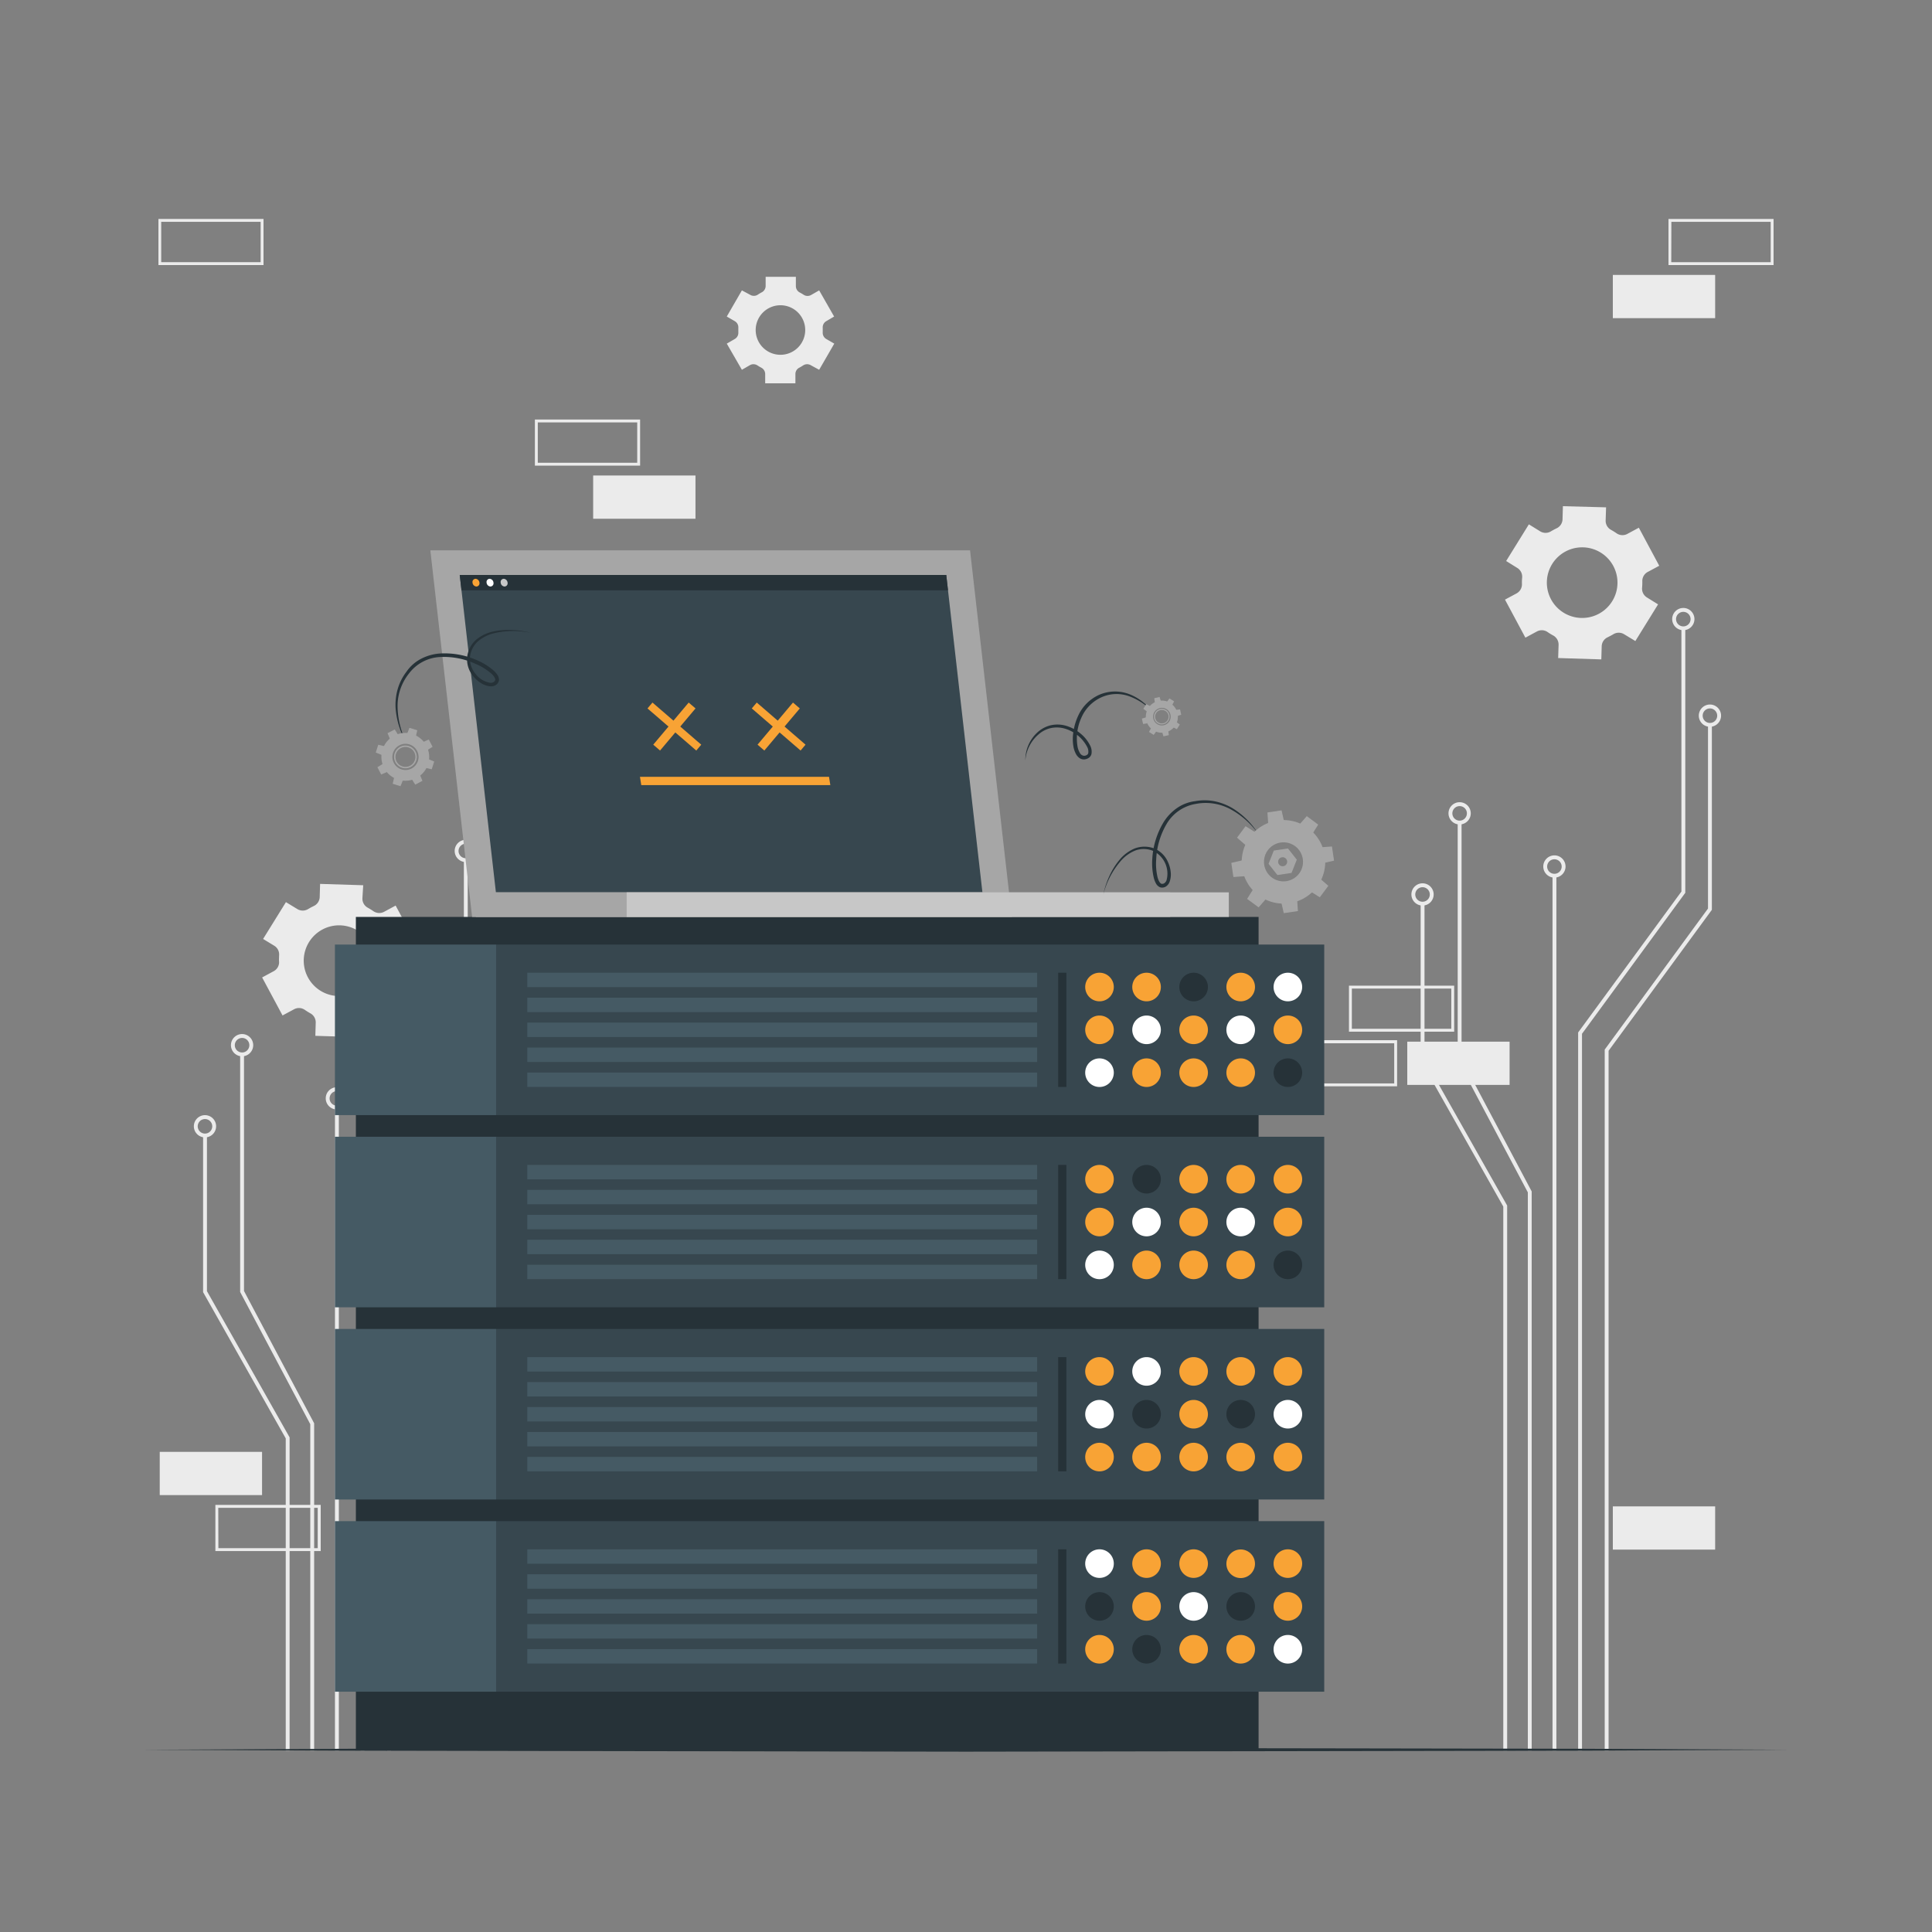 <svg xmlns="http://www.w3.org/2000/svg" viewBox="0 0 500 500"><rect x="0" y="0" width="500" height="500" fill="#808080" stroke="none"/><g id="freepik--background-complete--inject-4"><rect x="417.41" y="71.15" width="26.48" height="11.19" transform="translate(861.29 153.49) rotate(-180)" style="fill:#ebebeb"></rect><path d="M459,68.6H431.8V56.66H459Zm-26.48-.75h25.73V57.41H432.55Z" style="fill:#ebebeb"></path><path d="M361.57,281.14H334.34V269.2h27.23Zm-26.48-.75h25.73V270H335.09Z" style="fill:#ebebeb"></path><path d="M376.34,267H349.11V255.09h27.23Zm-26.48-.75h25.73V255.84H349.86Z" style="fill:#ebebeb"></path><rect x="364.2" y="269.58" width="26.48" height="11.19" transform="translate(754.88 550.35) rotate(180)" style="fill:#ebebeb"></rect><path d="M165.66,120.51H138.43V108.57h27.23Zm-26.48-.75h25.73V109.32H139.18Z" style="fill:#ebebeb"></path><rect x="153.52" y="123.05" width="26.48" height="11.19" transform="translate(333.51 257.3) rotate(180)" style="fill:#ebebeb"></rect><path d="M68.2,68.6H41V56.66H68.2Zm-26.48-.75H67.45V57.41H41.72Z" style="fill:#ebebeb"></path><path d="M83,401.41H55.74V389.47H83Zm-26.48-.75H82.22V390.22H56.49Z" style="fill:#ebebeb"></path><rect x="41.34" y="375.74" width="26.48" height="11.19" transform="translate(109.16 762.67) rotate(180)" style="fill:#ebebeb"></rect><rect x="417.41" y="389.85" width="26.48" height="11.19" transform="translate(861.29 790.89) rotate(-180)" style="fill:#ebebeb"></rect><polygon points="94.32 453.04 93.32 453.04 93.32 327.21 93.42 327.08 120.05 290.73 120.05 222.56 121.05 222.56 121.05 291.05 120.95 291.19 94.32 327.54 94.32 453.04" style="fill:#ebebeb"></polygon><path d="M120.55,223.1a2.88,2.88,0,1,1,2.88-2.88A2.88,2.88,0,0,1,120.55,223.1Zm0-4.75a1.88,1.88,0,1,0,1.88,1.87A1.87,1.87,0,0,0,120.55,218.35Z" style="fill:#ebebeb"></path><polygon points="101.2 453.04 100.2 453.04 100.2 331.62 100.3 331.49 126.94 295.14 126.94 247.55 127.94 247.55 127.94 295.46 127.84 295.6 101.2 331.94 101.2 453.04" style="fill:#ebebeb"></polygon><path d="M127.44,248.09a2.88,2.88,0,1,1,2.87-2.87A2.88,2.88,0,0,1,127.44,248.09Zm0-4.75a1.88,1.88,0,1,0,1.87,1.88A1.88,1.88,0,0,0,127.44,243.34Z" style="fill:#ebebeb"></path><rect x="86.69" y="286.63" width="1" height="166.41" style="fill:#ebebeb"></rect><path d="M87.19,287.13a2.88,2.88,0,1,1,2.87-2.88A2.88,2.88,0,0,1,87.19,287.13Zm0-4.75a1.88,1.88,0,1,0,1.87,1.87A1.88,1.88,0,0,0,87.19,282.38Z" style="fill:#ebebeb"></path><polygon points="81.3 453.04 80.3 453.04 80.3 368.58 62.15 334.36 62.15 272.87 63.15 272.87 63.15 334.11 81.3 368.34 81.3 453.04" style="fill:#ebebeb"></polygon><path d="M62.65,273.37a2.88,2.88,0,1,1,2.88-2.88A2.88,2.88,0,0,1,62.65,273.37Zm0-4.75a1.88,1.88,0,1,0,1.88,1.87A1.87,1.87,0,0,0,62.65,268.62Z" style="fill:#ebebeb"></path><polygon points="74.95 453.04 73.95 453.04 73.95 372.25 52.56 334.41 52.56 293.86 53.56 293.86 53.56 334.15 74.95 371.99 74.95 453.04" style="fill:#ebebeb"></polygon><path d="M53.06,294.36a2.88,2.88,0,1,1,2.87-2.87A2.88,2.88,0,0,1,53.06,294.36Zm0-4.75a1.88,1.88,0,1,0,1.87,1.88A1.88,1.88,0,0,0,53.06,289.61Z" style="fill:#ebebeb"></path><polygon points="409.42 453.04 408.42 453.04 408.42 267.21 408.51 267.08 435.15 230.73 435.15 162.56 436.15 162.56 436.15 231.06 409.42 267.54 409.42 453.04" style="fill:#ebebeb"></polygon><path d="M435.65,163.1a2.88,2.88,0,1,1,2.87-2.88A2.88,2.88,0,0,1,435.65,163.1Zm0-4.75a1.88,1.88,0,1,0,1.87,1.87A1.88,1.88,0,0,0,435.65,158.35Z" style="fill:#ebebeb"></path><polygon points="416.3 453.04 415.3 453.04 415.3 271.62 415.4 271.49 442.03 235.13 442.03 187.55 443.03 187.55 443.03 235.46 416.3 271.94 416.3 453.04" style="fill:#ebebeb"></polygon><path d="M442.53,188.09a2.88,2.88,0,1,1,2.88-2.87A2.88,2.88,0,0,1,442.53,188.09Zm0-4.75a1.88,1.88,0,1,0,1.88,1.88A1.88,1.88,0,0,0,442.53,183.34Z" style="fill:#ebebeb"></path><rect x="401.79" y="226.63" width="1" height="226.41" style="fill:#ebebeb"></rect><path d="M402.29,227.13a2.88,2.88,0,1,1,2.87-2.88A2.88,2.88,0,0,1,402.29,227.13Zm0-4.75a1.88,1.88,0,1,0,1.87,1.87A1.88,1.88,0,0,0,402.29,222.38Z" style="fill:#ebebeb"></path><polygon points="396.4 453.04 395.4 453.04 395.4 308.58 377.25 274.36 377.25 212.87 378.25 212.87 378.25 274.11 396.4 308.34 396.4 453.04" style="fill:#ebebeb"></polygon><path d="M377.75,213.37a2.88,2.88,0,1,1,2.88-2.88A2.88,2.88,0,0,1,377.75,213.37Zm0-4.75a1.88,1.88,0,1,0,1.88,1.87A1.87,1.87,0,0,0,377.75,208.62Z" style="fill:#ebebeb"></path><polygon points="390.05 453.04 389.05 453.04 389.05 312.25 367.66 274.41 367.66 233.86 368.66 233.86 368.66 274.15 390.05 311.99 390.05 453.04" style="fill:#ebebeb"></polygon><path d="M368.16,234.36a2.88,2.88,0,1,1,2.87-2.87A2.88,2.88,0,0,1,368.16,234.36Zm0-4.75a1.88,1.88,0,1,0,1.87,1.88A1.88,1.88,0,0,0,368.16,229.61Z" style="fill:#ebebeb"></path><path d="M423.23,165.9l5.88-9.49-2.9-1.8a2.67,2.67,0,0,1-1.24-2.5,15.44,15.44,0,0,0,.06-1.67,2.65,2.65,0,0,1,1.38-2.41l3-1.61-5.28-9.85-3,1.62a2.66,2.66,0,0,1-2.77-.18,16,16,0,0,0-1.42-.88,2.67,2.67,0,0,1-1.4-2.41l.11-3.42L404.48,131l-.1,3.43a2.67,2.67,0,0,1-1.56,2.31c-.24.11-.49.24-.73.37s-.48.26-.71.4a2.65,2.65,0,0,1-2.78,0l-2.93-1.81-5.88,9.49L392.7,147a2.66,2.66,0,0,1,1.23,2.5,13.1,13.1,0,0,0-.05,1.66,2.68,2.68,0,0,1-1.39,2.41l-3,1.61,5.28,9.85,3-1.62a2.66,2.66,0,0,1,2.77.18,13.84,13.84,0,0,0,1.42.87,2.68,2.68,0,0,1,1.4,2.41l-.11,3.43,11.17.35.1-3.43a2.65,2.65,0,0,1,1.55-2.3l.74-.38c.25-.13.49-.26.72-.4a2.67,2.67,0,0,1,2.79,0Zm-9.46-7.05a9.14,9.14,0,1,1,3.75-12.38A9.14,9.14,0,0,1,413.77,158.85Z" style="fill:#ebebeb"></path><path d="M101.53,263.69l5.89-9.49-2.91-1.8a2.64,2.64,0,0,1-1.23-2.49,15.6,15.6,0,0,0,0-1.67,2.64,2.64,0,0,1,1.39-2.41l3-1.62-5.28-9.85-3,1.62a2.68,2.68,0,0,1-2.78-.18,16,16,0,0,0-1.42-.88,2.66,2.66,0,0,1-1.4-2.41L94,229.1l-11.16-.35-.1,3.43a2.67,2.67,0,0,1-1.56,2.31l-.74.37-.71.41a2.68,2.68,0,0,1-2.77,0L74,233.47,68.09,243,71,244.77a2.64,2.64,0,0,1,1.23,2.5c0,.55-.06,1.11,0,1.66a2.64,2.64,0,0,1-1.39,2.41l-3,1.62,5.28,9.84,3-1.61a2.66,2.66,0,0,1,2.78.17,15.81,15.81,0,0,0,1.41.88,2.66,2.66,0,0,1,1.4,2.41l-.1,3.42,11.16.35.11-3.43a2.64,2.64,0,0,1,1.55-2.3l.74-.37.71-.41a2.67,2.67,0,0,1,2.79,0Zm-9.45-7a9.15,9.15,0,1,1,3.74-12.39A9.15,9.15,0,0,1,92.08,256.65Z" style="fill:#ebebeb"></path><path d="M215.87,81.92,212,75.15l-2.08,1.19a1.85,1.85,0,0,1-1.95-.06,11.12,11.12,0,0,0-1-.59,1.85,1.85,0,0,1-1-1.65v-2.4h-7.82V74a1.87,1.87,0,0,1-1,1.65c-.35.18-.69.38-1,.59a1.85,1.85,0,0,1-2,.06L192,75.15l-3.91,6.77,2.08,1.2a1.85,1.85,0,0,1,.91,1.73c0,.19,0,.38,0,.57s0,.39,0,.58a1.84,1.84,0,0,1-.9,1.72l-2.09,1.21L192,95.7l2.08-1.2a1.87,1.87,0,0,1,1.95.07,11.12,11.12,0,0,0,1,.59,1.86,1.86,0,0,1,1,1.65V99.2h7.82V96.81a1.84,1.84,0,0,1,1-1.65c.35-.18.68-.38,1-.59a1.87,1.87,0,0,1,1.95-.07L212,95.7l3.91-6.77-2.08-1.2a1.86,1.86,0,0,1-.91-1.73c0-.19,0-.38,0-.58s0-.38,0-.57a1.85,1.85,0,0,1,.91-1.73Zm-7.48,3.5A6.41,6.41,0,1,1,202,79,6.41,6.41,0,0,1,208.39,85.42Z" style="fill:#ebebeb"></path></g><g id="freepik--Server--inject-4"><rect x="92.1" y="237.3" width="233.62" height="215.53" style="fill:#263238"></rect><rect x="128.41" y="244.45" width="214.3" height="44.14" style="fill:#37474f"></rect><rect x="86.68" y="244.45" width="41.73" height="44.14" transform="translate(215.09 533.04) rotate(180)" style="fill:#455a64"></rect><rect x="136.46" y="251.74" width="131.95" height="3.73" style="fill:#455a64"></rect><rect x="136.46" y="258.2" width="131.95" height="3.73" style="fill:#455a64"></rect><rect x="136.46" y="264.65" width="131.95" height="3.73" style="fill:#455a64"></rect><rect x="136.46" y="271.11" width="131.95" height="3.73" style="fill:#455a64"></rect><rect x="136.46" y="277.57" width="131.95" height="3.73" style="fill:#455a64"></rect><path d="M288.25,255.43a3.7,3.7,0,1,1-3.7-3.69A3.7,3.7,0,0,1,288.25,255.43Z" style="fill:#F8A335"></path><path d="M300.43,255.43a3.7,3.7,0,1,1-3.7-3.69A3.7,3.7,0,0,1,300.43,255.43Z" style="fill:#F8A335"></path><path d="M312.61,255.43a3.7,3.7,0,1,1-3.7-3.69A3.7,3.7,0,0,1,312.61,255.43Z" style="fill:#263238"></path><path d="M324.79,255.43a3.7,3.7,0,1,1-3.69-3.69A3.7,3.7,0,0,1,324.79,255.43Z" style="fill:#F8A335"></path><path d="M337,255.43a3.7,3.7,0,1,1-3.69-3.69A3.7,3.7,0,0,1,337,255.43Z" style="fill:#fff"></path><path d="M288.25,266.52a3.7,3.7,0,1,1-3.7-3.7A3.7,3.7,0,0,1,288.25,266.52Z" style="fill:#F8A335"></path><path d="M300.43,266.52a3.7,3.7,0,1,1-3.7-3.7A3.7,3.7,0,0,1,300.43,266.52Z" style="fill:#fff"></path><path d="M312.61,266.52a3.7,3.7,0,1,1-3.7-3.7A3.7,3.7,0,0,1,312.61,266.52Z" style="fill:#F8A335"></path><path d="M324.79,266.52a3.7,3.7,0,1,1-3.69-3.7A3.69,3.69,0,0,1,324.79,266.52Z" style="fill:#fff"></path><path d="M337,266.52a3.7,3.7,0,1,1-3.69-3.7A3.69,3.69,0,0,1,337,266.52Z" style="fill:#F8A335"></path><path d="M288.25,277.6a3.7,3.7,0,1,1-3.7-3.69A3.7,3.7,0,0,1,288.25,277.6Z" style="fill:#fff"></path><path d="M300.43,277.6a3.7,3.7,0,1,1-3.7-3.69A3.7,3.7,0,0,1,300.43,277.6Z" style="fill:#F8A335"></path><path d="M312.61,277.6a3.7,3.7,0,1,1-3.7-3.69A3.7,3.7,0,0,1,312.61,277.6Z" style="fill:#F8A335"></path><path d="M324.79,277.6a3.7,3.7,0,1,1-3.69-3.69A3.7,3.7,0,0,1,324.79,277.6Z" style="fill:#F8A335"></path><path d="M337,277.6a3.7,3.7,0,1,1-3.69-3.69A3.7,3.7,0,0,1,337,277.6Z" style="fill:#263238"></path><rect x="273.85" y="251.74" width="2.13" height="29.56" style="fill:#263238"></rect><rect x="128.41" y="294.19" width="214.3" height="44.14" style="fill:#37474f"></rect><rect x="86.68" y="294.19" width="41.73" height="44.14" transform="translate(215.09 632.52) rotate(180)" style="fill:#455a64"></rect><rect x="136.46" y="301.48" width="131.95" height="3.73" style="fill:#455a64"></rect><rect x="136.46" y="307.94" width="131.95" height="3.73" style="fill:#455a64"></rect><rect x="136.46" y="314.4" width="131.95" height="3.73" style="fill:#455a64"></rect><rect x="136.46" y="320.85" width="131.95" height="3.73" style="fill:#455a64"></rect><rect x="136.46" y="327.31" width="131.95" height="3.73" style="fill:#455a64"></rect><path d="M288.25,305.17a3.7,3.7,0,1,1-3.7-3.69A3.7,3.7,0,0,1,288.25,305.17Z" style="fill:#F8A335"></path><path d="M300.43,305.17a3.7,3.7,0,1,1-3.7-3.69A3.7,3.7,0,0,1,300.43,305.17Z" style="fill:#263238"></path><path d="M312.61,305.17a3.7,3.7,0,1,1-3.7-3.69A3.7,3.7,0,0,1,312.61,305.17Z" style="fill:#F8A335"></path><path d="M324.79,305.17a3.7,3.7,0,1,1-3.69-3.69A3.7,3.7,0,0,1,324.79,305.17Z" style="fill:#F8A335"></path><path d="M337,305.17a3.7,3.7,0,1,1-3.69-3.69A3.7,3.7,0,0,1,337,305.17Z" style="fill:#F8A335"></path><circle cx="284.55" cy="316.26" r="3.7" style="fill:#F8A335"></circle><path d="M300.43,316.26a3.7,3.7,0,1,1-3.7-3.7A3.7,3.7,0,0,1,300.43,316.26Z" style="fill:#fff"></path><path d="M312.61,316.26a3.7,3.7,0,1,1-3.7-3.7A3.7,3.7,0,0,1,312.61,316.26Z" style="fill:#F8A335"></path><path d="M324.79,316.26a3.7,3.7,0,1,1-3.69-3.7A3.69,3.69,0,0,1,324.79,316.26Z" style="fill:#fff"></path><path d="M337,316.26a3.7,3.7,0,1,1-3.69-3.7A3.69,3.69,0,0,1,337,316.26Z" style="fill:#F8A335"></path><path d="M288.25,327.34a3.7,3.7,0,1,1-3.7-3.69A3.7,3.7,0,0,1,288.25,327.34Z" style="fill:#fff"></path><path d="M300.43,327.34a3.7,3.7,0,1,1-3.7-3.69A3.7,3.7,0,0,1,300.43,327.34Z" style="fill:#F8A335"></path><path d="M312.61,327.34a3.7,3.7,0,1,1-3.7-3.69A3.7,3.7,0,0,1,312.61,327.34Z" style="fill:#F8A335"></path><path d="M324.79,327.34a3.7,3.7,0,1,1-3.69-3.69A3.7,3.7,0,0,1,324.79,327.34Z" style="fill:#F8A335"></path><path d="M337,327.34a3.7,3.7,0,1,1-3.69-3.69A3.7,3.7,0,0,1,337,327.34Z" style="fill:#263238"></path><rect x="273.85" y="301.48" width="2.13" height="29.56" style="fill:#263238"></rect><rect x="128.41" y="343.93" width="214.3" height="44.14" style="fill:#37474f"></rect><rect x="86.68" y="343.93" width="41.73" height="44.14" transform="translate(215.09 732) rotate(180)" style="fill:#455a64"></rect><rect x="136.46" y="351.22" width="131.95" height="3.73" style="fill:#455a64"></rect><rect x="136.46" y="357.68" width="131.95" height="3.73" style="fill:#455a64"></rect><rect x="136.46" y="364.14" width="131.95" height="3.73" style="fill:#455a64"></rect><rect x="136.46" y="370.59" width="131.95" height="3.73" style="fill:#455a64"></rect><rect x="136.46" y="377.05" width="131.95" height="3.73" style="fill:#455a64"></rect><path d="M288.25,354.91a3.7,3.7,0,1,1-3.7-3.69A3.7,3.7,0,0,1,288.25,354.91Z" style="fill:#F8A335"></path><path d="M300.43,354.91a3.7,3.7,0,1,1-3.7-3.69A3.7,3.7,0,0,1,300.43,354.91Z" style="fill:#fff"></path><path d="M312.61,354.91a3.7,3.7,0,1,1-3.7-3.69A3.7,3.7,0,0,1,312.61,354.91Z" style="fill:#F8A335"></path><path d="M324.79,354.91a3.7,3.7,0,1,1-3.69-3.69A3.7,3.7,0,0,1,324.79,354.91Z" style="fill:#F8A335"></path><path d="M337,354.91a3.7,3.7,0,1,1-3.69-3.69A3.7,3.7,0,0,1,337,354.91Z" style="fill:#F8A335"></path><circle cx="284.55" cy="366" r="3.7" style="fill:#fff"></circle><path d="M300.43,366a3.7,3.7,0,1,1-3.7-3.7A3.7,3.7,0,0,1,300.43,366Z" style="fill:#263238"></path><path d="M312.61,366a3.7,3.7,0,1,1-3.7-3.7A3.7,3.7,0,0,1,312.61,366Z" style="fill:#F8A335"></path><path d="M324.79,366a3.7,3.7,0,1,1-3.69-3.7A3.69,3.69,0,0,1,324.79,366Z" style="fill:#263238"></path><path d="M337,366a3.7,3.7,0,1,1-3.69-3.7A3.69,3.69,0,0,1,337,366Z" style="fill:#fff"></path><path d="M288.25,377.08a3.7,3.7,0,1,1-3.7-3.69A3.7,3.7,0,0,1,288.25,377.08Z" style="fill:#F8A335"></path><path d="M300.43,377.08a3.7,3.7,0,1,1-3.7-3.69A3.7,3.7,0,0,1,300.43,377.08Z" style="fill:#F8A335"></path><path d="M312.61,377.08a3.7,3.7,0,1,1-3.7-3.69A3.7,3.7,0,0,1,312.61,377.08Z" style="fill:#F8A335"></path><path d="M324.79,377.08a3.7,3.7,0,1,1-3.69-3.69A3.7,3.7,0,0,1,324.79,377.08Z" style="fill:#F8A335"></path><path d="M337,377.08a3.7,3.7,0,1,1-3.69-3.69A3.7,3.7,0,0,1,337,377.08Z" style="fill:#F8A335"></path><rect x="273.85" y="351.22" width="2.13" height="29.56" style="fill:#263238"></rect><rect x="128.41" y="393.67" width="214.3" height="44.14" style="fill:#37474f"></rect><rect x="86.68" y="393.67" width="41.73" height="44.14" transform="translate(215.09 831.48) rotate(180)" style="fill:#455a64"></rect><rect x="136.46" y="400.96" width="131.95" height="3.73" style="fill:#455a64"></rect><rect x="136.46" y="407.42" width="131.95" height="3.73" style="fill:#455a64"></rect><rect x="136.46" y="413.88" width="131.95" height="3.73" style="fill:#455a64"></rect><rect x="136.46" y="420.33" width="131.95" height="3.73" style="fill:#455a64"></rect><rect x="136.46" y="426.79" width="131.95" height="3.73" style="fill:#455a64"></rect><path d="M288.25,404.65a3.7,3.7,0,1,1-3.7-3.69A3.7,3.7,0,0,1,288.25,404.65Z" style="fill:#fff"></path><path d="M300.43,404.65a3.7,3.7,0,1,1-3.7-3.69A3.7,3.7,0,0,1,300.43,404.65Z" style="fill:#F8A335"></path><path d="M312.61,404.65a3.7,3.7,0,1,1-3.7-3.69A3.7,3.7,0,0,1,312.61,404.65Z" style="fill:#F8A335"></path><path d="M324.79,404.65A3.7,3.7,0,1,1,321.1,401,3.7,3.7,0,0,1,324.79,404.65Z" style="fill:#F8A335"></path><path d="M337,404.65a3.7,3.7,0,1,1-3.69-3.69A3.7,3.7,0,0,1,337,404.65Z" style="fill:#F8A335"></path><path d="M288.25,415.74a3.7,3.7,0,1,1-3.7-3.7A3.7,3.7,0,0,1,288.25,415.74Z" style="fill:#263238"></path><path d="M300.43,415.74a3.7,3.7,0,1,1-3.7-3.7A3.7,3.7,0,0,1,300.43,415.74Z" style="fill:#F8A335"></path><path d="M312.61,415.74a3.7,3.7,0,1,1-3.7-3.7A3.7,3.7,0,0,1,312.61,415.74Z" style="fill:#fff"></path><path d="M324.79,415.74a3.7,3.7,0,1,1-3.69-3.7A3.69,3.69,0,0,1,324.79,415.74Z" style="fill:#263238"></path><path d="M337,415.74a3.7,3.7,0,1,1-3.69-3.7A3.69,3.69,0,0,1,337,415.74Z" style="fill:#F8A335"></path><path d="M288.25,426.82a3.7,3.7,0,1,1-3.7-3.69A3.7,3.7,0,0,1,288.25,426.82Z" style="fill:#F8A335"></path><path d="M300.43,426.82a3.7,3.7,0,1,1-3.7-3.69A3.7,3.7,0,0,1,300.43,426.82Z" style="fill:#263238"></path><path d="M312.61,426.82a3.7,3.7,0,1,1-3.7-3.69A3.7,3.7,0,0,1,312.61,426.82Z" style="fill:#F8A335"></path><path d="M324.79,426.82a3.7,3.7,0,1,1-3.69-3.69A3.69,3.69,0,0,1,324.79,426.82Z" style="fill:#F8A335"></path><path d="M337,426.82a3.7,3.7,0,1,1-3.69-3.69A3.69,3.69,0,0,1,337,426.82Z" style="fill:#fff"></path><rect x="273.85" y="400.96" width="2.13" height="29.56" style="fill:#263238"></rect></g><g id="freepik--Floor--inject-4"><polygon points="36.85 452.83 90.14 452.58 143.43 452.5 250 452.33 356.57 452.49 409.86 452.58 463.15 452.83 409.86 453.07 356.57 453.16 250 453.33 143.43 453.16 90.14 453.07 36.85 452.83" style="fill:#263238"></polygon></g><g id="freepik--Device--inject-4"><polygon points="261.86 237.3 122.18 237.3 111.37 142.43 251.05 142.43 261.86 237.3" style="fill:#a6a6a6"></polygon><polygon points="254.25 230.94 128.34 230.94 118.98 148.8 244.89 148.8 254.25 230.94" style="fill:#37474f"></polygon><polygon points="181.48 192.72 180.2 194.24 167.57 183.34 168.86 181.82 181.48 192.72" style="fill:#F8A335"></polygon><polygon points="178.23 181.82 180 183.34 170.82 194.24 169.06 192.72 178.23 181.82" style="fill:#F8A335"></polygon><polygon points="208.47 192.72 207.19 194.24 194.56 183.34 195.85 181.82 208.47 192.72" style="fill:#F8A335"></polygon><polygon points="205.22 181.82 206.99 183.34 197.81 194.24 196.05 192.72 205.22 181.82" style="fill:#F8A335"></polygon><polygon points="165.96 203.19 165.62 201.04 214.55 201.04 214.89 203.19 165.96 203.19" style="fill:#F8A335"></polygon><rect x="123.16" y="230.94" width="179.69" height="6.36" style="fill:#a6a6a6"></rect><rect x="162.18" y="230.94" width="155.84" height="6.36" style="fill:#c7c7c7"></rect><polygon points="245.34 152.78 244.89 148.8 118.98 148.8 119.43 152.78 245.34 152.78" style="fill:#263238"></polygon><path d="M129.58,150.79a1.07,1.07,0,0,0,1,1,.83.83,0,0,0,.78-1,1.08,1.08,0,0,0-1-1A.83.83,0,0,0,129.58,150.79Z" style="fill:#c7c7c7"></path><path d="M125.93,150.79a1.08,1.08,0,0,0,1,1,.83.83,0,0,0,.78-1,1.08,1.08,0,0,0-1-1A.83.83,0,0,0,125.93,150.79Z" style="fill:#fff"></path><path d="M122.29,150.79a1.08,1.08,0,0,0,1,1,.83.83,0,0,0,.79-1,1.09,1.09,0,0,0-1-1A.83.83,0,0,0,122.29,150.79Z" style="fill:#F8A335"></path></g><g id="freepik--Gears--inject-4"><path d="M285.56,231.41a21.3,21.3,0,0,1,1.53-4.65,18.55,18.55,0,0,1,2.6-4.19,10.18,10.18,0,0,1,4-3,7.12,7.12,0,0,1,5,0,6.69,6.69,0,0,1,3.6,3.57,7.88,7.88,0,0,1,.68,2.48,5.68,5.68,0,0,1-.29,2.63,2.48,2.48,0,0,1-.91,1.16,1.85,1.85,0,0,1-.75.28,1.66,1.66,0,0,1-.84-.08,2.26,2.26,0,0,1-1.07-1.07,6.1,6.1,0,0,1-.48-1.24,16.38,16.38,0,0,1-.42-5,20.62,20.62,0,0,1,2.91-9.49,12.41,12.41,0,0,1,3.45-3.66,10.35,10.35,0,0,1,4.69-1.8,13.67,13.67,0,0,1,5,0,15,15,0,0,1,4.64,1.77,20.69,20.69,0,0,1,6.89,6.91,21.38,21.38,0,0,0-7.13-6.49,13.54,13.54,0,0,0-9.25-1.48,10.78,10.78,0,0,0-7.5,5.19,19.73,19.73,0,0,0-2.68,9.07,15.37,15.37,0,0,0,.34,4.7c.18.71.54,1.51,1,1.7a1,1,0,0,0,.37,0,1,1,0,0,0,.38-.14,1.62,1.62,0,0,0,.57-.74,6.52,6.52,0,0,0-3.45-7.62,6.34,6.34,0,0,0-4.52-.15,9.73,9.73,0,0,0-3.84,2.72A21.33,21.33,0,0,0,285.56,231.41Z" style="fill:#263238"></path><path d="M137.42,163.8a21.44,21.44,0,0,0-9.63.1,9.67,9.67,0,0,0-4.17,2.15,6.35,6.35,0,0,0-2,4.09,6.16,6.16,0,0,0,1.43,4.24,6,6,0,0,0,3.76,2.32,1.51,1.51,0,0,0,.92-.17.86.86,0,0,0,.3-.27.76.76,0,0,0,.14-.34c0-.47-.51-1.16-1.07-1.64a14.81,14.81,0,0,0-4-2.46,19.62,19.62,0,0,0-9.28-1.78,10.72,10.72,0,0,0-8,4.29,13.47,13.47,0,0,0-2.92,8.89,21.23,21.23,0,0,0,2.48,9.31,20.68,20.68,0,0,1-3-9.29,15,15,0,0,1,.55-4.93,13.64,13.64,0,0,1,2.25-4.45,10.41,10.41,0,0,1,3.75-3.34,12.48,12.48,0,0,1,4.84-1.39,20.7,20.7,0,0,1,9.76,1.77,16.16,16.16,0,0,1,4.26,2.68,5.27,5.27,0,0,1,.88,1,2.32,2.32,0,0,1,.47,1.44,1.81,1.81,0,0,1-.91,1.32,2.45,2.45,0,0,1-1.45.27,5.54,5.54,0,0,1-2.47-.94,8.06,8.06,0,0,1-1.9-1.74,6.72,6.72,0,0,1-1.51-4.84,7,7,0,0,1,2.28-4.49,10.18,10.18,0,0,1,4.48-2.17,19,19,0,0,1,4.92-.38A21.24,21.24,0,0,1,137.42,163.8Z" style="fill:#263238"></path><path d="M265.36,196.81a9.67,9.67,0,0,1,3-7.15,7.79,7.79,0,0,1,3.53-1.95,8,8,0,0,1,4.07.14,10.23,10.23,0,0,1,3.58,1.91,9.39,9.39,0,0,1,2.58,3.17,3.43,3.43,0,0,1,.35,2.2,1.71,1.71,0,0,1-.77,1.05,2.43,2.43,0,0,1-1.16.36,2.06,2.06,0,0,1-1.2-.38,3,3,0,0,1-.78-.85,6.15,6.15,0,0,1-.74-2,11.54,11.54,0,0,1,0-4.06,14.57,14.57,0,0,1,1.15-3.88,10.88,10.88,0,0,1,5.65-5.62,10.4,10.4,0,0,1,4-.79,10.57,10.57,0,0,1,3.93.8,13.75,13.75,0,0,1,3.39,2.05,15.24,15.24,0,0,1,2.75,2.81,15.93,15.93,0,0,0-6.32-4.38,9.56,9.56,0,0,0-7.39.25,10.23,10.23,0,0,0-5.13,5.27,12.9,12.9,0,0,0-1,7.36,4.86,4.86,0,0,0,.59,1.68,1.36,1.36,0,0,0,1.14.8,1.5,1.5,0,0,0,.7-.21.76.76,0,0,0,.36-.49,2.54,2.54,0,0,0-.28-1.59,9.55,9.55,0,0,0-5.57-4.68,7.46,7.46,0,0,0-3.69-.23,7.06,7.06,0,0,0-3.32,1.66A9.85,9.85,0,0,0,265.36,196.81Z" style="fill:#263238"></path><path d="M340.85,229.48a10.81,10.81,0,1,0-15.12,2.25A10.81,10.81,0,0,0,340.85,229.48Zm-4.62-3.43a5.05,5.05,0,1,1-1.05-7.06A5.06,5.06,0,0,1,336.23,226.05Z" style="fill:#a6a6a6"></path><polygon points="327.66 232.6 324.32 230.13 322.75 232.63 325.73 234.83 327.66 232.6" style="fill:#a6a6a6"></polygon><polygon points="322.14 226.76 321.53 222.65 318.66 223.31 319.2 226.97 322.14 226.76" style="fill:#a6a6a6"></polygon><polygon points="322.37 218.73 324.85 215.39 322.35 213.82 320.14 216.79 322.37 218.73" style="fill:#a6a6a6"></polygon><polygon points="328.21 213.21 332.32 212.6 331.67 209.72 328.01 210.26 328.21 213.21" style="fill:#a6a6a6"></polygon><polygon points="336.25 213.43 339.58 215.91 341.15 213.41 338.19 211.21 336.25 213.43" style="fill:#a6a6a6"></polygon><polygon points="341.77 219.28 342.38 223.39 345.25 222.73 344.71 219.07 341.77 219.28" style="fill:#a6a6a6"></polygon><polygon points="341.54 227.31 339.06 230.65 341.56 232.22 343.77 229.25 341.54 227.31" style="fill:#a6a6a6"></polygon><polygon points="335.7 232.83 331.58 233.44 332.24 236.32 335.9 235.78 335.7 232.83" style="fill:#a6a6a6"></polygon><path d="M328.3,223.56l2.29,2.9,3.66-.55,1.36-3.43-2.29-2.9-3.66.54Zm4.35-1.48a1.17,1.17,0,1,1-1.64.24A1.18,1.18,0,0,1,332.65,222.08Z" style="fill:#a6a6a6"></path><path d="M301.75,183.8a2,2,0,1,0,.61,2.73A2,2,0,0,0,301.75,183.8Zm.41,2.6a1.74,1.74,0,1,1-.54-2.39A1.73,1.73,0,0,1,302.16,186.4Zm-.41-2.6a2,2,0,1,0,.61,2.73A2,2,0,0,0,301.75,183.8Zm.41,2.6a1.74,1.74,0,1,1-.54-2.39A1.73,1.73,0,0,1,302.16,186.4Zm-.41-2.6a2,2,0,1,0,.61,2.73A2,2,0,0,0,301.75,183.8Zm.41,2.6a1.74,1.74,0,1,1-.54-2.39A1.73,1.73,0,0,1,302.16,186.4Zm.75-4.45a4.16,4.16,0,1,0,1.31,5.74A4.16,4.16,0,0,0,302.91,182Zm-.29,4.74a2.28,2.28,0,1,1-.71-3.15A2.28,2.28,0,0,1,302.62,186.69Zm-.26-.16a2,2,0,1,0-2.72.62A2,2,0,0,0,302.36,186.53Zm-.2-.13a1.74,1.74,0,1,1-.54-2.39A1.73,1.73,0,0,1,302.16,186.4Zm-.41-2.6a2,2,0,1,0,.61,2.73A2,2,0,0,0,301.75,183.8Zm.41,2.6a1.74,1.74,0,1,1-.54-2.39A1.73,1.73,0,0,1,302.16,186.4Zm-.41-2.6a2,2,0,1,0,.61,2.73A2,2,0,0,0,301.75,183.8Zm.41,2.6a1.74,1.74,0,1,1-.54-2.39A1.73,1.73,0,0,1,302.16,186.4Z" style="fill:#a6a6a6"></path><polygon points="299.25 189.28 297.89 188.43 297.36 189.43 298.57 190.19 299.25 189.28" style="fill:#a6a6a6"></polygon><polygon points="296.95 187.2 296.6 185.64 295.51 185.98 295.83 187.37 296.95 187.2" style="fill:#a6a6a6"></polygon><polygon points="296.8 184.11 297.65 182.75 296.65 182.22 295.89 183.43 296.8 184.11" style="fill:#a6a6a6"></polygon><polygon points="298.88 181.82 300.44 181.46 300.1 180.38 298.72 180.69 298.88 181.82" style="fill:#a6a6a6"></polygon><polygon points="301.97 181.66 303.33 182.52 303.86 181.51 302.65 180.75 301.97 181.66" style="fill:#a6a6a6"></polygon><polygon points="304.26 183.74 304.62 185.31 305.7 184.97 305.39 183.58 304.26 183.74" style="fill:#a6a6a6"></polygon><polygon points="304.42 186.84 303.56 188.19 304.57 188.72 305.33 187.51 304.42 186.84" style="fill:#a6a6a6"></polygon><polygon points="302.34 189.13 300.77 189.48 301.11 190.57 302.5 190.25 302.34 189.13" style="fill:#a6a6a6"></polygon><path d="M105.82,193.09a2.94,2.94,0,1,0,1.91,3.68A2.94,2.94,0,0,0,105.82,193.09Zm1.57,3.57a2.58,2.58,0,1,1-1.68-3.23A2.57,2.57,0,0,1,107.39,196.66Zm-1.57-3.57a2.94,2.94,0,1,0,1.91,3.68A2.94,2.94,0,0,0,105.82,193.09Zm1.57,3.57a2.58,2.58,0,1,1-1.68-3.23A2.57,2.57,0,0,1,107.39,196.66Zm-1.57-3.57a2.94,2.94,0,1,0,1.91,3.68A2.94,2.94,0,0,0,105.82,193.09Zm1.57,3.57a2.58,2.58,0,1,1-1.68-3.23A2.57,2.57,0,0,1,107.39,196.66Zm-.6-6.68a6.19,6.19,0,1,0,4,7.77A6.2,6.2,0,0,0,106.79,190Zm1.38,6.93a3.39,3.39,0,1,1-2.22-4.26A3.41,3.41,0,0,1,108.17,196.91Zm-.44-.14a2.94,2.94,0,1,0-3.68,1.92A2.93,2.93,0,0,0,107.73,196.77Zm-.34-.11a2.58,2.58,0,1,1-1.68-3.23A2.57,2.57,0,0,1,107.39,196.66Zm-1.57-3.57a2.94,2.94,0,1,0,1.91,3.68A2.94,2.94,0,0,0,105.82,193.09Zm1.57,3.57a2.58,2.58,0,1,1-1.68-3.23A2.57,2.57,0,0,1,107.39,196.66Zm-1.57-3.57a2.94,2.94,0,1,0,1.91,3.68A2.94,2.94,0,0,0,105.82,193.09Zm1.57,3.57a2.58,2.58,0,1,1-1.68-3.23A2.57,2.57,0,0,1,107.39,196.66Z" style="fill:#a6a6a6"></path><polygon points="104.28 201.91 102.01 201.19 101.63 202.84 103.65 203.47 104.28 201.91" style="fill:#a6a6a6"></polygon><polygon points="100.2 199.78 99.1 197.67 97.67 198.56 98.65 200.44 100.2 199.78" style="fill:#a6a6a6"></polygon><polygon points="98.82 195.39 99.54 193.12 97.89 192.74 97.25 194.76 98.82 195.39" style="fill:#a6a6a6"></polygon><polygon points="100.95 191.31 103.06 190.21 102.16 188.78 100.29 189.75 100.95 191.31" style="fill:#a6a6a6"></polygon><polygon points="105.34 189.93 107.61 190.64 107.99 189 105.97 188.36 105.34 189.93" style="fill:#a6a6a6"></polygon><polygon points="109.42 192.06 110.52 194.17 111.95 193.27 110.97 191.39 109.42 192.06" style="fill:#a6a6a6"></polygon><polygon points="110.8 196.44 110.08 198.71 111.73 199.09 112.37 197.08 110.8 196.44" style="fill:#a6a6a6"></polygon><polygon points="108.67 200.52 106.56 201.62 107.46 203.06 109.33 202.08 108.67 200.52" style="fill:#a6a6a6"></polygon></g></svg>